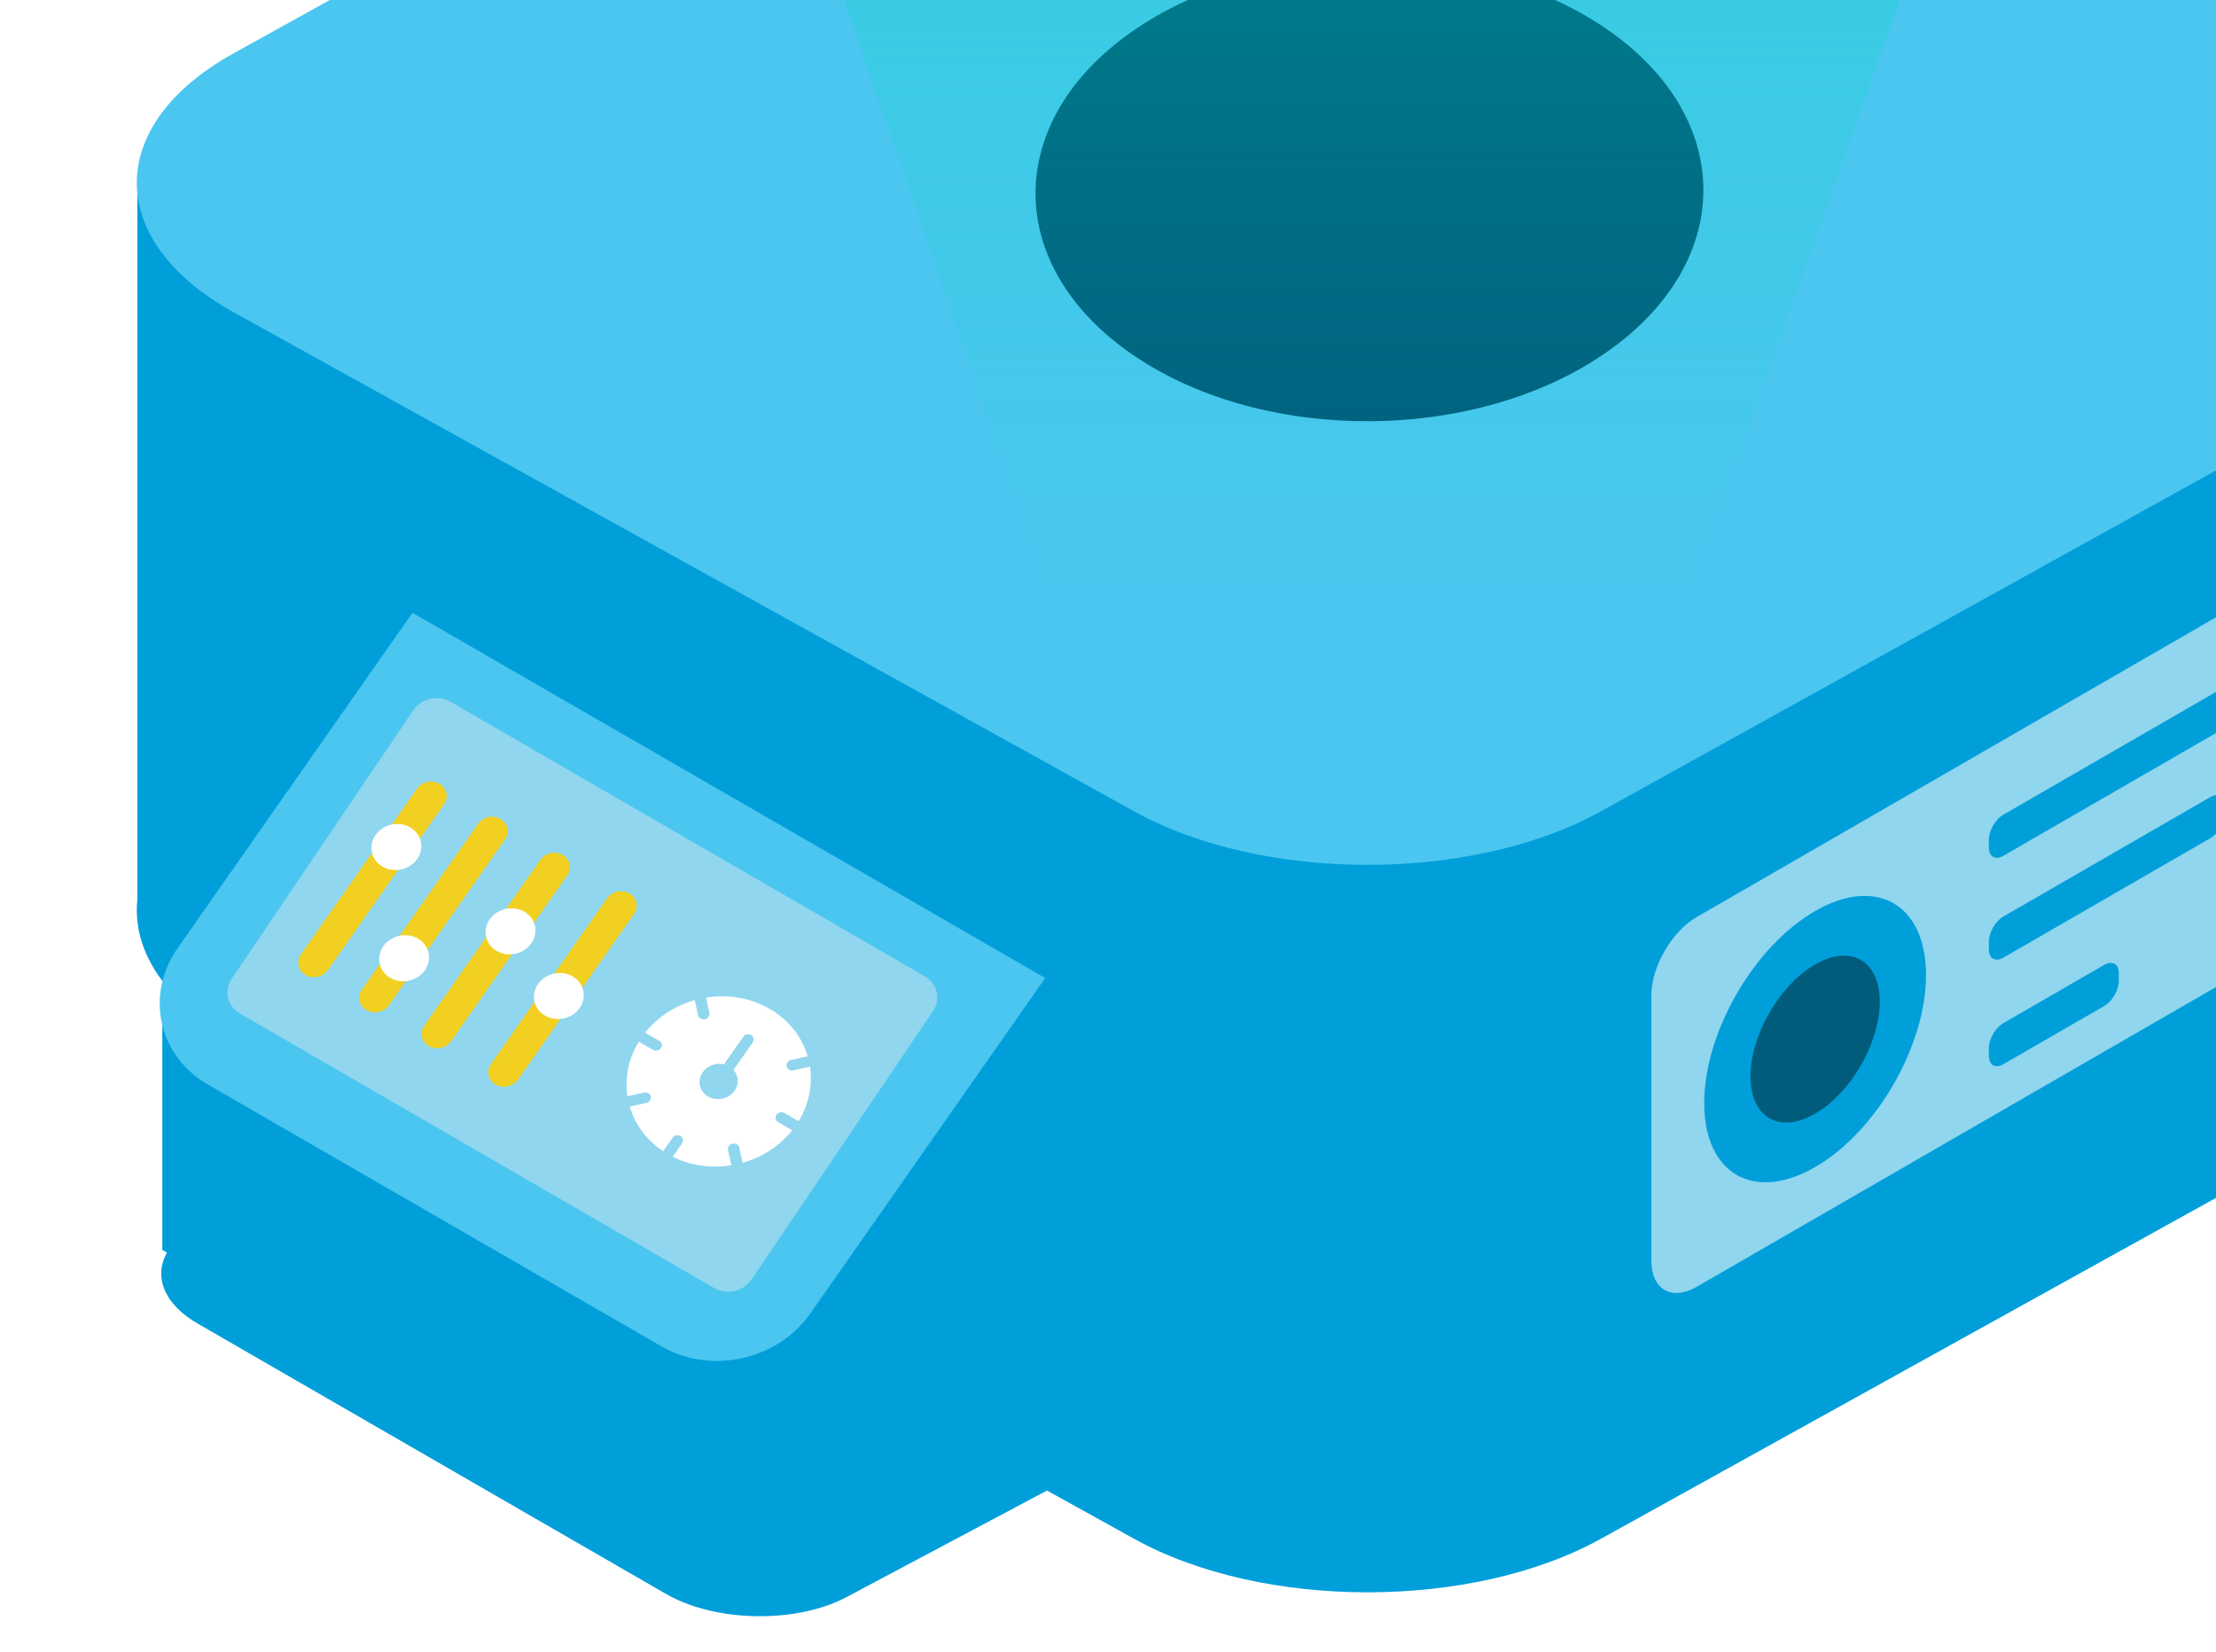 <svg width="649" height="484" viewBox="0 0 649 484" fill="none" xmlns="http://www.w3.org/2000/svg">
<g filter="url(#filter0_d_686_1768)">
<path d="M332.098 77.539C369.875 56.598 431.125 56.598 468.902 77.539L732.598 223.708C770.376 244.648 770.376 278.599 732.598 299.54L468.902 445.709C431.125 466.649 369.875 466.649 332.098 445.709L68.402 299.54C30.624 278.599 30.624 244.648 68.402 223.708L332.098 77.539Z" fill="#009FDA"/>
</g>
<path d="M40.233 52.136L399.905 243.377V457.857L40.233 266.616V52.136Z" fill="#009FDA"/>
<path d="M760.052 53.7L400.38 244.941V459.421L760.052 268.18V53.7Z" fill="#009FDA"/>
<path d="M332.098 -130.544C369.875 -151.484 431.125 -151.484 468.902 -130.544L732.598 15.625C770.376 36.566 770.376 70.516 732.598 91.457L468.902 237.626C431.125 258.566 369.875 258.566 332.098 237.626L68.402 91.457C30.624 70.516 30.624 36.565 68.402 15.625L332.098 -130.544Z" fill="#4BC6F0"/>
<g filter="url(#filter1_d_686_1768)">
<path d="M469.828 3.024C508.24 28.933 508.597 71.491 470.626 98.079C432.654 124.666 370.733 125.217 332.321 99.308C293.91 73.398 293.552 30.841 331.524 4.253C369.495 -22.335 431.416 -22.885 469.828 3.024Z" fill="#005A7B"/>
</g>
<g filter="url(#filter2_d_686_1768)">
<path d="M452.516 15.143C481.259 34.53 481.526 66.374 453.113 86.27C424.7 106.165 378.365 106.577 349.623 87.189C320.88 67.802 320.613 35.957 349.026 16.062C377.439 -3.833 423.773 -4.245 452.516 15.143Z" fill="#005A7B"/>
</g>
<path fill-rule="evenodd" clip-rule="evenodd" d="M666.93 -312.971C710.07 -388.109 688.951 -477.53 603.934 -537.65C491.91 -616.869 311.366 -615.217 200.678 -533.961C116.352 -472.057 96.897 -381.811 141.945 -307.308L308.795 179.644H492.957L666.93 -312.971Z" fill="url(#paint0_linear_686_1768)"/>
<g filter="url(#filter3_d_686_1768)">
<path d="M306.76 431.526L117.241 322.107L58.445 353.37C43.68 361.221 43.451 374.363 57.933 382.724L195.007 461.864C209.489 470.225 233.199 470.639 247.964 462.789L306.76 431.526Z" fill="#009FDA"/>
</g>
<path d="M218.003 398.66L47.533 300.239V366.115L218.003 464.536V398.66Z" fill="#009FDA"/>
<path d="M306.942 287.919L219.74 338.265L231.397 467.405L306.942 431.249V287.919Z" fill="#009FDA"/>
<path d="M306.115 286.477L120.801 179.486L52.012 277.727C42.42 291.426 46.385 309.309 60.867 317.67L193.736 394.382C208.219 402.743 227.734 398.417 237.326 384.719L306.115 286.477Z" fill="#4BC6F0"/>
<path d="M121.019 208.076C123.392 204.567 128.287 203.443 131.953 205.565L270.9 286.006C274.566 288.128 275.614 292.693 273.241 296.202L220.101 374.785C217.728 378.294 212.833 379.418 209.167 377.296L70.22 296.855C66.554 294.732 65.506 290.167 67.879 286.658L121.019 208.076Z" fill="#90D6EE"/>
<path fill-rule="evenodd" clip-rule="evenodd" d="M96.047 284.125C94.603 286.187 91.66 286.836 89.475 285.574C87.289 284.312 86.688 281.617 88.132 279.555L122.124 231.01C123.568 228.948 126.51 228.299 128.695 229.561C130.881 230.823 131.482 233.518 130.038 235.58L96.047 284.125Z" fill="#F2D021"/>
<path fill-rule="evenodd" clip-rule="evenodd" d="M113.905 294.436C112.461 296.498 109.519 297.147 107.333 295.885C105.148 294.623 104.547 291.928 105.99 289.866L139.982 241.321C141.426 239.259 144.369 238.61 146.554 239.872C148.74 241.133 149.341 243.828 147.897 245.891L113.905 294.436Z" fill="#F2D021"/>
<path fill-rule="evenodd" clip-rule="evenodd" d="M132.129 304.957C130.685 307.019 127.752 307.674 125.577 306.418C123.403 305.163 122.811 302.473 124.255 300.411L158.247 251.866C159.691 249.804 162.624 249.15 164.798 250.405C166.973 251.66 167.565 254.35 166.121 256.412L132.129 304.957Z" fill="#F2D021"/>
<path fill-rule="evenodd" clip-rule="evenodd" d="M151.694 316.252C150.25 318.314 147.308 318.963 145.122 317.702C142.937 316.44 142.336 313.745 143.78 311.683L177.771 263.138C179.215 261.076 182.158 260.427 184.343 261.688C186.529 262.95 187.13 265.645 185.686 267.707L151.694 316.252Z" fill="#F2D021"/>
<path fill-rule="evenodd" clip-rule="evenodd" d="M122.172 251.618C119.945 254.798 115.414 255.803 112.051 253.861C108.688 251.92 107.768 247.768 109.995 244.588C112.222 241.407 116.753 240.403 120.116 242.344C123.478 244.285 124.398 248.438 122.172 251.618Z" fill="white"/>
<path fill-rule="evenodd" clip-rule="evenodd" d="M124.439 284.196C122.212 287.376 117.681 288.381 114.319 286.439C110.956 284.498 110.036 280.346 112.263 277.166C114.489 273.985 119.021 272.981 122.383 274.922C125.746 276.863 126.666 281.015 124.439 284.196Z" fill="white"/>
<path fill-rule="evenodd" clip-rule="evenodd" d="M155.607 276.313C153.38 279.493 148.849 280.498 145.487 278.557C142.124 276.615 141.204 272.463 143.431 269.283C145.657 266.103 150.189 265.098 153.551 267.039C156.914 268.98 157.834 273.133 155.607 276.313Z" fill="white"/>
<path fill-rule="evenodd" clip-rule="evenodd" d="M169.754 295.263C167.527 298.443 162.996 299.448 159.633 297.506C156.271 295.565 155.35 291.413 157.577 288.233C159.804 285.053 164.335 284.048 167.698 285.989C171.06 287.93 171.98 292.083 169.754 295.263Z" fill="white"/>
<path fill-rule="evenodd" clip-rule="evenodd" d="M207.386 321.194C204.807 319.705 204.098 316.511 205.805 314.074C207.185 312.103 209.725 311.245 212.011 311.767L217.655 303.707C218.169 302.973 219.215 302.742 219.991 303.19C220.767 303.638 220.98 304.596 220.466 305.33L214.822 313.391C216.313 315.049 216.535 317.501 215.154 319.473C213.45 321.91 209.964 322.682 207.386 321.194ZM227.405 326.544C227.919 325.81 228.964 325.577 229.74 326.025L233.881 328.416C236.97 323.36 238.017 317.74 237.212 312.438L232.358 313.514C231.901 313.616 231.451 313.538 231.091 313.33C230.732 313.123 230.462 312.785 230.369 312.366C230.184 311.53 230.773 310.689 231.685 310.487L236.54 309.411C235.029 304.266 231.705 299.613 226.764 296.338L223.953 294.715C218.591 292.043 212.542 291.284 206.769 292.223L207.755 296.671C207.941 297.508 207.352 298.349 206.439 298.55C205.983 298.652 205.532 298.574 205.172 298.366C204.813 298.159 204.543 297.821 204.451 297.402L203.465 292.954C197.836 294.541 192.674 297.784 188.944 302.472L193.087 304.863C193.863 305.312 194.076 306.27 193.562 307.004C193.048 307.738 192.002 307.971 191.225 307.522L187.084 305.131C183.993 310.187 182.948 315.807 183.753 321.108L188.607 320.033C189.519 319.83 190.409 320.344 190.595 321.181C190.781 322.017 190.192 322.858 189.279 323.06L184.425 324.134C185.937 329.281 189.26 333.932 194.2 337.208L196.942 333.292C197.456 332.558 198.502 332.327 199.278 332.775C200.054 333.223 200.267 334.181 199.753 334.915L197.012 338.831C202.373 341.503 208.424 342.262 214.197 341.323L213.209 336.876C213.023 336.039 213.612 335.199 214.524 334.997C215.438 334.794 216.326 335.307 216.512 336.144L217.499 340.592C223.128 339.005 228.289 335.762 232.019 331.075L227.878 328.684C227.102 328.236 226.891 327.277 227.405 326.544Z" fill="white"/>
<path fill-rule="evenodd" clip-rule="evenodd" d="M483.633 369.25C483.633 377.722 489.581 381.156 496.918 376.92L683.307 269.309C690.644 265.073 696.592 254.771 696.592 246.298V168.677C696.592 160.205 690.644 156.771 683.307 161.007L496.918 268.618C489.581 272.855 483.633 283.157 483.633 291.629V369.25Z" fill="#90D6EE"/>
<path fill-rule="evenodd" clip-rule="evenodd" d="M582.474 278.053C582.474 280.764 584.377 281.863 586.725 280.507L647.305 245.531C649.652 244.176 651.556 240.879 651.556 238.168V235.944C651.556 233.233 649.652 232.134 647.305 233.489L586.725 268.465C584.377 269.821 582.474 273.117 582.474 275.828V278.053Z" fill="#009FDA"/>
<path fill-rule="evenodd" clip-rule="evenodd" d="M582.474 248.216C582.474 250.927 584.377 252.026 586.725 250.671L674.472 200.009C676.82 198.654 678.724 195.357 678.724 192.646V190.422C678.724 187.711 676.82 186.612 674.472 187.967L586.725 238.628C584.377 239.984 582.474 243.281 582.474 245.992V248.216Z" fill="#009FDA"/>
<path fill-rule="evenodd" clip-rule="evenodd" d="M582.474 309.27C582.474 311.981 584.377 313.08 586.725 311.724L616.284 294.658C618.632 293.303 620.535 290.006 620.535 287.295V285.071C620.535 282.36 618.632 281.261 616.284 282.616L586.725 299.682C584.377 301.038 582.474 304.334 582.474 307.046V309.27Z" fill="#009FDA"/>
<path fill-rule="evenodd" clip-rule="evenodd" d="M564.072 285.608C564.072 306.322 549.53 331.511 531.59 341.868C513.651 352.225 499.108 343.829 499.108 323.115C499.108 302.4 513.651 277.212 531.59 266.854C549.53 256.497 564.072 264.893 564.072 285.608Z" fill="#009FDA"/>
<path fill-rule="evenodd" clip-rule="evenodd" d="M550.523 293.431C550.523 305.504 542.048 320.184 531.592 326.221C521.137 332.257 512.661 327.364 512.661 315.291C512.661 303.218 521.137 288.538 531.592 282.501C542.048 276.465 550.523 281.358 550.523 293.431Z" fill="#015C7C"/>
<defs>
<filter id="filter0_d_686_1768" x="30.068" y="56.833" width="740.863" height="419.581" filterUnits="userSpaceOnUse" color-interpolation-filters="sRGB">
<feFlood flood-opacity="0" result="BackgroundImageFix"/>
<feColorMatrix in="SourceAlpha" type="matrix" values="0 0 0 0 0 0 0 0 0 0 0 0 0 0 0 0 0 0 127 0" result="hardAlpha"/>
<feOffset dy="5"/>
<feGaussianBlur stdDeviation="5"/>
<feComposite in2="hardAlpha" operator="out"/>
<feColorMatrix type="matrix" values="0 0 0 0 0 0 0 0 0 0 0 0 0 0 0 0 0 0 0.15 0"/>
<feBlend mode="normal" in2="BackgroundImageFix" result="effect1_dropShadow_686_1768"/>
<feBlend mode="normal" in="SourceGraphic" in2="effect1_dropShadow_686_1768" result="shape"/>
</filter>
<filter id="filter1_d_686_1768" x="283.277" y="-31.053" width="235.595" height="174.438" filterUnits="userSpaceOnUse" color-interpolation-filters="sRGB">
<feFlood flood-opacity="0" result="BackgroundImageFix"/>
<feColorMatrix in="SourceAlpha" type="matrix" values="0 0 0 0 0 0 0 0 0 0 0 0 0 0 0 0 0 0 127 0" result="hardAlpha"/>
<feOffset dy="5"/>
<feGaussianBlur stdDeviation="10"/>
<feComposite in2="hardAlpha" operator="out"/>
<feColorMatrix type="matrix" values="0 0 0 0 1 0 0 0 0 1 0 0 0 0 1 0 0 0 0.5 0"/>
<feBlend mode="normal" in2="BackgroundImageFix" result="effect1_dropShadow_686_1768"/>
<feBlend mode="normal" in="SourceGraphic" in2="effect1_dropShadow_686_1768" result="shape"/>
</filter>
<filter id="filter2_d_686_1768" x="307.89" y="-14.133" width="186.359" height="140.597" filterUnits="userSpaceOnUse" color-interpolation-filters="sRGB">
<feFlood flood-opacity="0" result="BackgroundImageFix"/>
<feColorMatrix in="SourceAlpha" type="matrix" values="0 0 0 0 0 0 0 0 0 0 0 0 0 0 0 0 0 0 127 0" result="hardAlpha"/>
<feOffset dy="5"/>
<feGaussianBlur stdDeviation="10"/>
<feComposite in2="hardAlpha" operator="out"/>
<feColorMatrix type="matrix" values="0 0 0 0 1 0 0 0 0 1 0 0 0 0 1 0 0 0 0.5 0"/>
<feBlend mode="normal" in2="BackgroundImageFix" result="effect1_dropShadow_686_1768"/>
<feBlend mode="normal" in="SourceGraphic" in2="effect1_dropShadow_686_1768" result="shape"/>
</filter>
<filter id="filter3_d_686_1768" x="37.22" y="317.108" width="279.54" height="166.309" filterUnits="userSpaceOnUse" color-interpolation-filters="sRGB">
<feFlood flood-opacity="0" result="BackgroundImageFix"/>
<feColorMatrix in="SourceAlpha" type="matrix" values="0 0 0 0 0 0 0 0 0 0 0 0 0 0 0 0 0 0 127 0" result="hardAlpha"/>
<feOffset dy="5"/>
<feGaussianBlur stdDeviation="5"/>
<feComposite in2="hardAlpha" operator="out"/>
<feColorMatrix type="matrix" values="0 0 0 0 0 0 0 0 0 0 0 0 0 0 0 0 0 0 0.15 0"/>
<feBlend mode="normal" in2="BackgroundImageFix" result="effect1_dropShadow_686_1768"/>
<feBlend mode="normal" in="SourceGraphic" in2="effect1_dropShadow_686_1768" result="shape"/>
</filter>
<linearGradient id="paint0_linear_686_1768" x1="403.515" y1="-596" x2="403.515" y2="179.644" gradientUnits="userSpaceOnUse">
<stop stop-color="#00DDBE"/>
<stop offset="1" stop-color="#00DDBE" stop-opacity="0"/>
</linearGradient>
</defs>
</svg>
